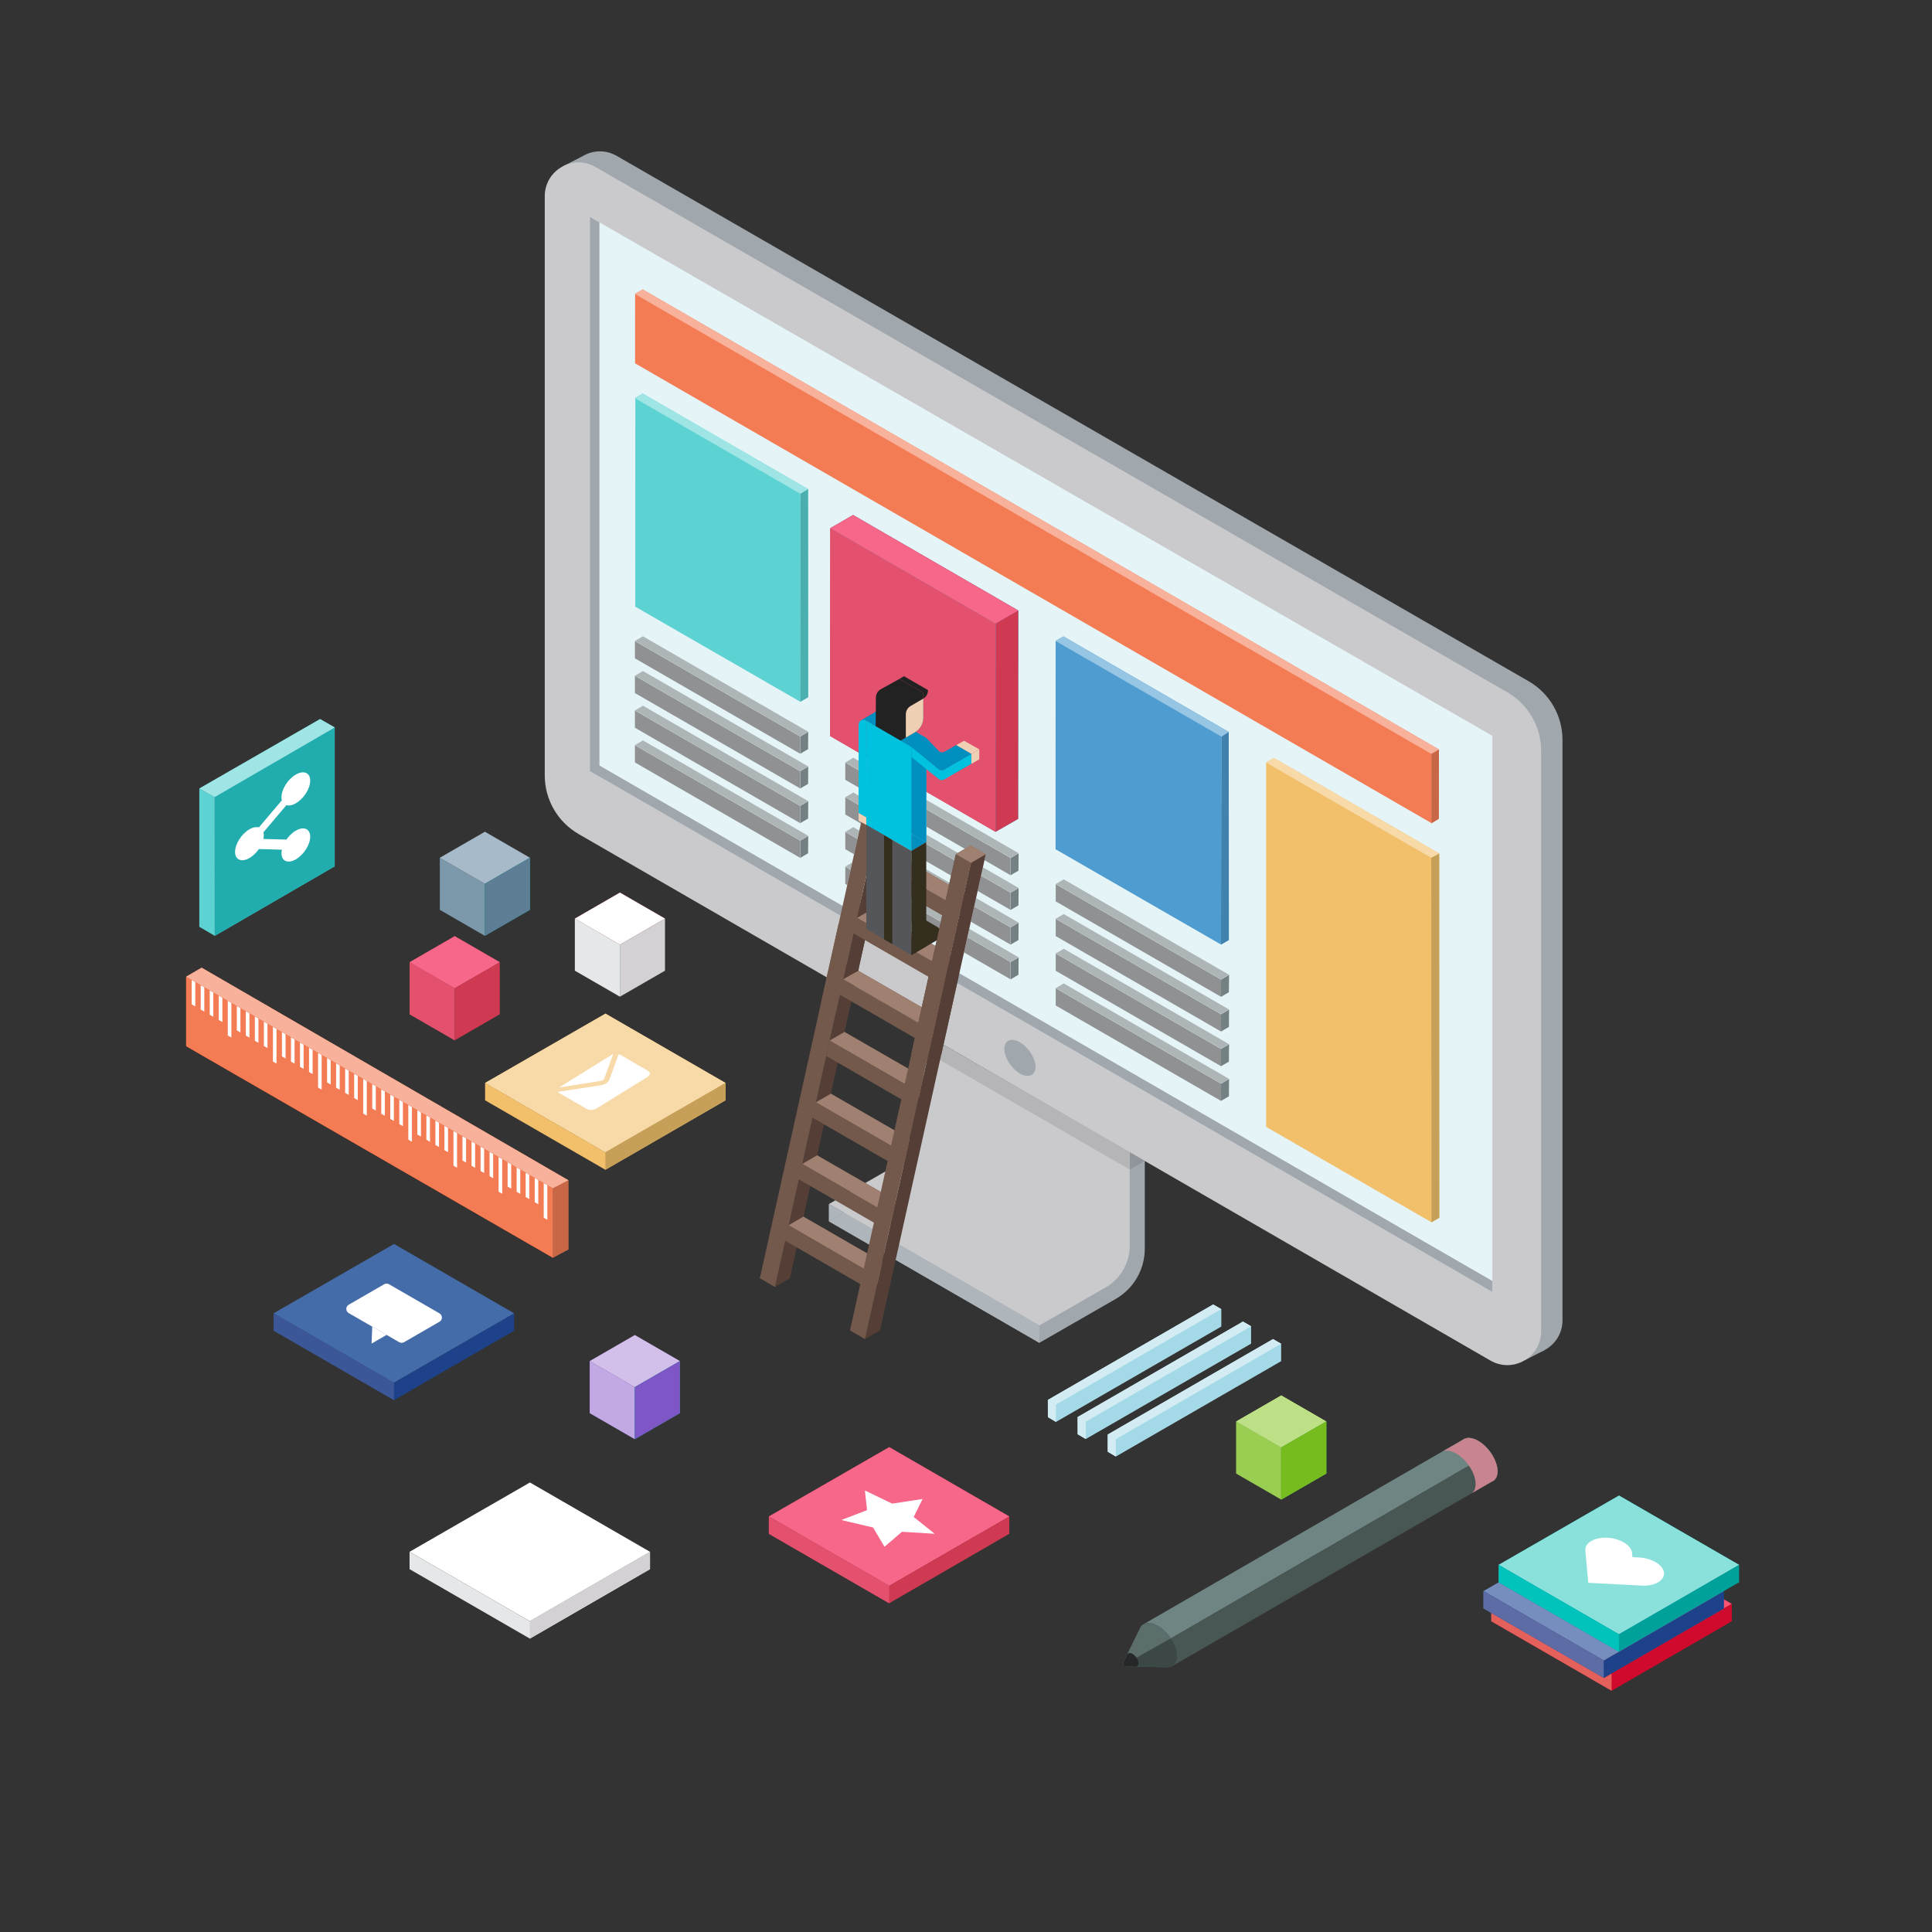<?xml version="1.0" encoding="utf-8"?>
<!-- Generator: Adobe Illustrator 16.0.0, SVG Export Plug-In . SVG Version: 6.00 Build 0)  -->
<!DOCTYPE svg PUBLIC "-//W3C//DTD SVG 1.1//EN" "http://www.w3.org/Graphics/SVG/1.1/DTD/svg11.dtd">
<svg version="1.1" xmlns="http://www.w3.org/2000/svg" xmlns:xlink="http://www.w3.org/1999/xlink" x="0px" y="0px" width="800px"
	 height="800px" viewBox="0 0 800 800" enable-background="new 0 0 800 800" xml:space="preserve">
<rect x="0" y="0" width="800" height="800" fill="#333333" stroke="none"/>
<g id="BACKGROUND">
</g>
<g id="OBJECTS">
	<g>
		<g>
			<g>
				<polyline fill="#747678" points="530.478,556.429 462.032,595.944 462.032,603.101 530.478,563.619 530.478,556.429 				"/>
				<polyline fill="#8B9092" points="458.686,594.022 458.699,601.132 462.032,603.101 462.032,595.944 458.686,594.022 				"/>
				<polyline fill="#ADAFB0" points="527.129,554.498 527.129,554.498 458.686,594.022 462.032,595.944 530.478,556.429 
					527.129,554.498 				"/>
			</g>
			<g>
				<polyline fill="#747678" points="518.028,549.177 449.583,588.692 449.583,595.849 518.028,556.367 518.028,549.177 				"/>
				<polyline fill="#8B9092" points="446.236,586.771 446.25,593.88 449.583,595.849 449.583,588.692 446.236,586.771 				"/>
				<polyline fill="#ADAFB0" points="514.68,547.246 514.68,547.246 446.236,586.771 446.236,586.771 449.583,588.692 
					518.028,549.177 514.68,547.246 				"/>
			</g>
			<g>
				<polyline fill="#747678" points="505.694,542.094 437.25,581.609 437.25,588.766 505.694,549.284 505.694,542.094 				"/>
				<polyline fill="#8B9092" points="433.902,579.688 433.917,586.797 437.25,588.766 437.25,581.609 433.902,579.688 				"/>
				<polyline fill="#ADAFB0" points="502.347,540.163 433.902,579.688 437.25,581.609 505.694,542.094 502.347,540.163 				"/>
			</g>
			<path fill="#A0A7AD" d="M625.995,558.81L248.409,340.778c-8.663-5.002-13.999-14.245-13.999-24.248V76.693
				c0-10.771,11.655-17.508,20.988-12.131l377.574,217.523c8.676,4.998,14.023,14.25,14.023,24.262v240.338
				C646.996,557.463,635.329,564.198,625.995,558.81"/>
			<path fill="#A0A7AD" d="M386.658,430.441l0.117,36.244c0.028,8.603-4.551,16.563-12.001,20.863l-31.519,18.192l87.122,50.297
				l31.609-18.171c7.452-4.28,12.047-12.219,12.047-20.813V480.66L386.658,430.441"/>
			<polygon fill="#A0A7AD" points="631.316,563.284 639.541,559.061 632.456,549.174 			"/>
			<polygon fill="#A0A7AD" points="241.227,64.677 232.842,68.987 237.027,68.95 			"/>
			<path fill="#CACACC" d="M617.156,563.379L239.57,345.348c-8.663-5.001-13.999-14.245-13.999-24.248V81.263
				c0-10.771,11.655-17.508,20.988-12.131l377.574,217.523c8.676,4.998,14.023,14.249,14.023,24.262v240.337
				C638.157,562.033,626.489,568.769,617.156,563.379"/>
			<polyline fill="#E5F4F7" points="244.24,89.779 244.24,319.231 617.949,535.002 617.949,304.684 244.24,89.779 			"/>
			<polyline fill="#F37C54" points="262.988,121.719 262.974,150.455 592.699,340.809 592.722,312.126 262.988,121.719 			"/>
			<polyline fill="#5CD2D2" points="263.083,164.925 263.057,251.218 331.392,290.58 331.468,204.438 263.083,164.925 			"/>
			<polyline fill="#CF3A52" points="343.798,218.721 343.689,304.754 412.241,344.455 412.265,258.229 343.798,218.721 			"/>
			<path fill="#E3516E" d="M358.773,298.493l-0.002,0.001l6.15,3.551v-0.005L358.773,298.493 M343.798,218.721l-0.109,86.033
				l15.061,8.722l0.021-14.981l-0.289-0.166l-1.634,0.758l-0.348-0.725l0.997-0.6l6.198-3.608l1.24,0.716l4.406,2.546l0,0
				l0.831,0.48l1.031,0.596l8.213,4.747l4.126,2.382v0.002l0.003,0.002l5.11,5.353c0.388,0.406,0.915,0.619,1.447,0.619
				c0.341,0,0.685-0.087,0.997-0.267l4.813-2.77l6.292,3.552l-11.236,6.513c-0.312,0.181-0.658,0.27-1.003,0.27
				c-0.45,0-0.897-0.152-1.262-0.449l-5.158-4.194l0,0l5.158,4.194c0.365,0.296,0.812,0.448,1.262,0.448
				c0.345,0,0.691-0.089,1.002-0.27l11.236-6.514v4.154l-11.243,6.507c-0.311,0.18-0.657,0.269-1.001,0.269
				c-0.447,0-0.891-0.149-1.255-0.442l-5.16-4.153v9.39l28.695,16.618l0.023-86.226L343.798,218.721"/>
			<polyline fill="#4F9CD0" points="437.112,265.364 437.087,351.657 505.592,391.116 505.837,305 437.112,265.364 			"/>
			<polyline fill="#F2C06B" points="524.279,315.697 524.271,466.6 592.727,506.124 593.004,355.333 524.279,315.697 			"/>
			<polyline fill="#8F959B" points="467.808,477.14 467.808,484.295 473.968,480.697 467.808,477.14 			"/>
			<polyline fill="#B5B5B7" points="467.808,477.07 467.808,477.14 473.968,480.697 474.032,480.66 467.808,477.07 			"/>
			<path fill="#A0A7AD" d="M428.782,441.765c0,3.566-2.892,4.792-6.458,2.737s-6.458-6.612-6.458-10.18
				c0-3.566,2.892-4.792,6.458-2.737C425.891,433.641,428.782,438.197,428.782,441.765z"/>
			<polyline fill="#F37C54" points="262.923,121.705 266.129,119.849 595.846,310.33 595.782,339.101 592.731,340.875 
				592.717,312.118 262.923,121.705 			"/>
			<polyline fill="#C76746" points="595.846,310.33 592.717,312.118 592.731,340.875 595.782,339.017 595.846,310.33 			"/>
			<polygon fill="#A0A7AD" points="248.212,92.063 248.212,321.525 244.24,319.231 244.24,89.779 			"/>
			<polyline fill="#A0A7AD" points="248.215,316.988 617.949,530.424 617.949,534.996 244.24,319.268 248.215,316.988 			"/>
			<polyline fill="#5CD2D2" points="262.912,164.811 266.158,162.976 334.595,202.517 334.637,288.684 331.392,290.58 
				331.468,204.438 262.912,164.811 			"/>
			<polyline fill="#4BAEAF" points="334.595,202.517 331.468,204.438 331.392,290.564 334.637,288.684 334.595,202.517 			"/>
			<polyline fill="#9FE5E5" points="266.158,162.976 262.912,164.811 331.468,204.438 334.595,202.517 266.158,162.976 			"/>
			<polyline fill="#20AAE0" points="343.798,218.721 353.243,213.268 421.651,252.811 421.591,339.084 412.241,344.455 
				412.265,258.229 343.798,218.721 			"/>
			<polyline fill="#CF3A52" points="343.798,218.721 353.243,213.268 421.651,252.811 412.265,258.229 343.798,218.721 			"/>
			<polyline fill="#F6678A" points="353.243,213.268 343.798,218.721 412.265,258.229 421.651,252.811 353.243,213.268 			"/>
			<polygon fill="#CF3A52" points="421.651,252.811 421.591,339.084 412.241,344.455 412.265,258.229 			"/>
			<polyline fill="#4F9CD0" points="437.112,265.363 440.357,263.527 508.795,303.069 508.837,389.235 505.592,391.116 
				505.836,304.999 437.112,265.363 			"/>
			<polyline fill="#4181AD" points="508.795,303.069 505.836,304.999 505.592,391.116 508.837,389.235 508.795,303.069 			"/>
			<polyline fill="#97C5E4" points="440.357,263.527 437.112,265.363 505.836,304.999 508.795,303.069 440.357,263.527 			"/>
			<polyline fill="#F2C06B" points="524.271,315.693 527.517,313.858 595.954,353.399 595.979,504.25 592.734,506.13 
				592.665,355.139 524.271,315.693 			"/>
			<polyline fill="#E5F4F7" points="595.954,353.399 595.954,353.399 595.979,504.25 595.979,504.246 595.954,353.399 			"/>
			<polyline fill="#D1D3D4" points="595.954,353.399 595.954,353.399 595.979,504.25 595.979,504.246 595.954,353.399 			"/>
			<polyline fill="#C69F59" points="595.954,353.399 592.665,355.139 592.734,506.127 595.979,504.246 595.954,353.399 			"/>
			<polyline fill="#F8B29B" points="266.128,119.85 262.923,121.705 592.717,312.118 595.846,310.33 266.128,119.85 			"/>
			<polyline fill="#F8DAA9" points="527.517,313.858 524.271,315.693 592.665,355.139 595.954,353.399 527.517,313.858 			"/>
			<polyline fill="#E5F4F7" points="262.908,265.415 262.905,272.602 331.358,312.118 331.358,304.934 262.908,265.415 			"/>
			<polyline fill="#909193" points="262.908,265.415 262.905,272.602 331.358,312.118 331.358,304.934 262.908,265.415 			"/>
			<polyline fill="#E5F4F7" points="334.681,303 331.358,304.934 331.358,312.118 334.614,310.214 334.681,303 			"/>
			<polyline fill="#758082" points="334.681,303 331.358,304.934 331.358,312.118 334.614,310.214 334.681,303 			"/>
			<polyline fill="#E5F4F7" points="266.231,263.48 262.908,265.415 331.358,304.934 334.681,303 266.231,263.48 			"/>
			<polyline fill="#ADB5B6" points="266.231,263.48 262.908,265.415 331.358,304.934 334.681,303 266.231,263.48 			"/>
			<polyline fill="#E5F4F7" points="262.908,279.79 262.905,286.977 331.358,326.493 331.358,319.309 262.908,279.79 			"/>
			<polyline fill="#909193" points="262.908,279.79 262.905,286.977 331.358,326.493 331.358,319.309 262.908,279.79 			"/>
			<polyline fill="#E5F4F7" points="334.681,317.375 331.358,319.309 331.358,326.493 334.614,324.589 334.681,317.375 			"/>
			<polyline fill="#758082" points="334.681,317.375 331.358,319.309 331.358,326.493 334.614,324.589 334.681,317.375 			"/>
			<polyline fill="#E5F4F7" points="266.231,277.856 262.908,279.79 331.358,319.309 334.681,317.375 266.231,277.856 			"/>
			<polyline fill="#ADB5B6" points="266.231,277.856 262.908,279.79 331.358,319.309 334.681,317.375 266.231,277.856 			"/>
			<polyline fill="#E5F4F7" points="262.908,294.152 262.905,301.339 331.358,340.855 331.358,333.671 262.908,294.152 			"/>
			<polyline fill="#909193" points="262.908,294.152 262.905,301.339 331.358,340.855 331.358,333.671 262.908,294.152 			"/>
			<polyline fill="#E5F4F7" points="334.681,331.737 331.358,333.671 331.358,340.855 334.614,338.951 334.681,331.737 			"/>
			<polyline fill="#758082" points="334.681,331.737 331.358,333.671 331.358,340.855 334.614,338.951 334.681,331.737 			"/>
			<polyline fill="#E5F4F7" points="266.231,292.218 262.908,294.152 331.358,333.671 334.681,331.737 266.231,292.218 			"/>
			<polyline fill="#ADB5B6" points="266.231,292.218 262.908,294.152 331.358,333.671 334.681,331.737 266.231,292.218 			"/>
			<polyline fill="#E5F4F7" points="262.908,308.523 262.905,315.71 331.358,355.227 331.358,348.042 262.908,308.523 			"/>
			<polyline fill="#909193" points="262.908,308.523 262.905,315.71 331.358,355.227 331.358,348.042 262.908,308.523 			"/>
			<polyline fill="#E5F4F7" points="334.681,346.108 331.358,348.042 331.358,355.227 334.614,353.322 334.681,346.108 			"/>
			<polyline fill="#758082" points="334.681,346.108 331.358,348.042 331.358,355.227 334.614,353.322 334.681,346.108 			"/>
			<polyline fill="#E5F4F7" points="266.231,306.589 262.908,308.523 331.358,348.042 334.681,346.108 266.231,306.589 			"/>
			<polyline fill="#ADB5B6" points="266.231,306.589 262.908,308.523 331.358,348.042 334.681,346.108 266.231,306.589 			"/>
			<path fill="#E5F4F7" d="M383.546,335.071v7.187l15.992,9.232l2.417-1.423l6.25,3.633l-0.55,2.475l10.812,6.241v-7.184
				L383.546,335.071 M350.018,315.713l-0.003,7.187l8.715,5.031l0.01-7.182L350.018,315.713"/>
			<path fill="#909193" d="M383.546,335.071v7.187l15.992,9.232l2.417-1.423l6.25,3.633l-0.55,2.475l10.812,6.241v-7.184
				L383.546,335.071 M350.018,315.713l-0.003,7.187l8.715,5.031l0.01-7.182L350.018,315.713"/>
			<polyline fill="#E5F4F7" points="421.789,353.298 418.467,355.232 418.467,362.416 421.723,360.512 421.789,353.298 			"/>
			<polyline fill="#758082" points="421.789,353.298 418.467,355.232 418.467,362.416 421.723,360.512 421.789,353.298 			"/>
			<path fill="#E5F4F7" d="M383.546,331.218v3.853l34.92,20.161l3.322-1.934L383.546,331.218 M353.34,313.779l-3.322,1.934
				l8.722,5.036l0.005-3.849L353.34,313.779"/>
			<path fill="#ADB5B6" d="M383.546,331.218v3.853l34.92,20.161l3.322-1.934L383.546,331.218 M353.34,313.779l-3.322,1.934
				l8.722,5.036l0.005-3.849L353.34,313.779"/>
			<path fill="#E5F4F7" d="M406.239,362.547l-1.414,6.369l13.642,7.875v-7.184L406.239,362.547 M377.382,345.887v6.467l-9.752-5.621
				l-0.14,0.63l32.578,18.807l1.417-6.368L377.382,345.887 M350.018,330.088l-0.003,7.187l6.465,3.732l1.416-6.371L350.018,330.088"
				/>
			<path fill="#909193" d="M406.239,362.547l-1.414,6.369l13.642,7.875v-7.184L406.239,362.547 M377.382,345.887v6.467l-9.752-5.621
				l-0.14,0.63l32.578,18.807l1.417-6.368L377.382,345.887 M350.018,330.088l-0.003,7.187l6.465,3.732l1.416-6.371L350.018,330.088"
				/>
			<polyline fill="#E5F4F7" points="421.789,367.672 418.467,369.607 418.467,376.791 421.723,374.887 421.789,367.672 			"/>
			<polyline fill="#758082" points="421.789,367.672 418.467,369.607 418.467,376.791 421.723,374.887 421.789,367.672 			"/>
			<path fill="#E5F4F7" d="M406.998,359.133l-0.759,3.415l12.228,7.06l3.322-1.935L406.998,359.133 M377.382,345.183v0.704
				l24.102,13.915l0.55-2.47l-6.25-3.633l0.892-0.525l-13.13-7.581v3.142l-0.003-0.002v0L377.382,345.183 M353.34,328.154
				l-3.322,1.934l7.878,4.548l0.562-2.528l0.266-0.157l0.001-0.689L353.34,328.154"/>
			<path fill="#ADB5B6" d="M406.998,359.133l-0.759,3.415l12.228,7.06l3.322-1.935L406.998,359.133 M377.382,345.183v0.704
				l24.102,13.915l0.55-2.47l-6.25-3.633l0.892-0.525l-13.13-7.581v3.142l-0.003-0.002v0L377.382,345.183 M353.34,328.154
				l-3.322,1.934l7.878,4.548l0.562-2.528l0.266-0.157l0.001-0.689L353.34,328.154"/>
			<path fill="#E5F4F7" d="M397.362,378.325l-0.559,0.323l0.431,0.249L397.362,378.325 M403.412,375.277l-1.415,6.369l16.47,9.508
				v-7.184L403.412,375.277 M350.018,344.45l-0.003,7.187l3.635,2.099l1.416-6.371L350.018,344.45"/>
			<path fill="#909193" d="M397.362,378.325l-0.559,0.323l0.431,0.249L397.362,378.325 M403.412,375.277l-1.415,6.369l16.47,9.508
				v-7.184L403.412,375.277 M350.018,344.45l-0.003,7.187l3.635,2.099l1.416-6.371L350.018,344.45"/>
			<polyline fill="#E5F4F7" points="421.789,382.035 418.467,383.969 418.467,391.153 421.723,389.249 421.789,382.035 			"/>
			<polyline fill="#758082" points="421.789,382.035 418.467,383.969 418.467,391.153 421.723,389.249 421.789,382.035 			"/>
			<path fill="#E5F4F7" d="M404.17,371.863l-0.758,3.414l15.055,8.692l3.322-1.934L404.17,371.863 M366.835,350.308l-0.198,0.891
				l0.015,0.009l0.005-0.003l32.569,18.741l0.185-0.831L366.835,350.308 M353.34,342.516l-3.322,1.934l5.048,2.915l0.759-3.415
				L353.34,342.516"/>
			<path fill="#ADB5B6" d="M404.17,371.863l-0.758,3.414l15.055,8.692l3.322-1.934L404.17,371.863 M366.835,350.308l-0.198,0.891
				l0.015,0.009l0.005-0.003l32.569,18.741l0.185-0.831L366.835,350.308 M353.34,342.516l-3.322,1.934l5.048,2.915l0.759-3.415
				L353.34,342.516"/>
			<path fill="#E5F4F7" d="M400.582,388.015l-1.415,6.369l19.299,11.141v-7.185L400.582,388.015 M363.248,366.459l-1.415,6.371
				l32.567,18.801l1.417-6.367L363.248,366.459 M350.018,358.821l-0.003,7.187l0.804,0.464l1.417-6.371L350.018,358.821"/>
			<path fill="#909193" d="M400.582,388.015l-1.415,6.369l19.299,11.141v-7.185L400.582,388.015 M363.248,366.459l-1.415,6.371
				l32.567,18.801l1.417-6.367L363.248,366.459 M350.018,358.821l-0.003,7.187l0.804,0.464l1.417-6.371L350.018,358.821"/>
			<polyline fill="#E5F4F7" points="421.789,396.406 418.467,398.34 418.467,405.524 421.723,403.62 421.789,396.406 			"/>
			<polyline fill="#758082" points="421.789,396.406 418.467,398.34 418.467,405.524 421.723,403.62 421.789,396.406 			"/>
			<path fill="#E5F4F7" d="M401.341,384.6l-0.759,3.415l17.885,10.325l3.322-1.934L401.341,384.6 M363.821,363.877l-0.574,2.582
				l32.57,18.804l0.76-3.414l-2.659-1.535l-0.811,0.469l-0.004-0.939l0.004,0.939L363.821,363.877 M352.891,357.148l-2.874,1.673
				l2.217,1.28L352.891,357.148"/>
			<path fill="#ADB5B6" d="M401.341,384.6l-0.759,3.415l17.885,10.325l3.322-1.934L401.341,384.6 M363.821,363.877l-0.574,2.582
				l32.57,18.804l0.76-3.414l-2.659-1.535l-0.811,0.469l-0.004-0.939l0.004,0.939L363.821,363.877 M352.891,357.148l-2.874,1.673
				l2.217,1.28L352.891,357.148"/>
			<polyline fill="#E5F4F7" points="437.156,366.055 437.153,373.242 505.606,412.759 505.606,405.574 437.156,366.055 			"/>
			<polyline fill="#909193" points="437.156,366.055 437.153,373.242 505.606,412.759 505.606,405.574 437.156,366.055 			"/>
			<polyline fill="#E5F4F7" points="508.929,403.64 505.606,405.574 505.606,412.759 508.862,410.854 508.929,403.64 			"/>
			<polyline fill="#758082" points="508.929,403.64 505.606,405.574 505.606,412.759 508.862,410.854 508.929,403.64 			"/>
			<polyline fill="#E5F4F7" points="440.479,364.121 437.156,366.055 505.606,405.574 508.929,403.64 440.479,364.121 			"/>
			<polyline fill="#ADB5B6" points="440.479,364.121 437.156,366.055 505.606,405.574 508.929,403.64 440.479,364.121 			"/>
			<polyline fill="#E5F4F7" points="437.156,380.43 437.153,387.617 505.606,427.134 505.606,419.949 437.156,380.43 			"/>
			<polyline fill="#909193" points="437.156,380.43 437.153,387.617 505.606,427.134 505.606,419.949 437.156,380.43 			"/>
			<polyline fill="#E5F4F7" points="508.929,418.015 505.606,419.949 505.606,427.134 508.862,425.229 508.929,418.015 			"/>
			<polyline fill="#758082" points="508.929,418.015 505.606,419.949 505.606,427.134 508.862,425.229 508.929,418.015 			"/>
			<polyline fill="#E5F4F7" points="440.479,378.496 437.156,380.43 505.606,419.949 508.929,418.015 440.479,378.496 			"/>
			<polyline fill="#ADB5B6" points="440.479,378.496 437.156,380.43 505.606,419.949 508.929,418.015 440.479,378.496 			"/>
			<polyline fill="#E5F4F7" points="437.156,394.792 437.153,401.979 505.606,441.496 505.606,434.312 437.156,394.792 			"/>
			<polyline fill="#909193" points="437.156,394.792 437.153,401.979 505.606,441.496 505.606,434.312 437.156,394.792 			"/>
			<polyline fill="#E5F4F7" points="508.929,432.377 505.606,434.312 505.606,441.496 508.862,439.592 508.929,432.377 			"/>
			<polyline fill="#758082" points="508.929,432.377 505.606,434.312 505.606,441.496 508.862,439.592 508.929,432.377 			"/>
			<polyline fill="#E5F4F7" points="440.479,392.858 437.156,394.792 505.606,434.312 508.929,432.377 440.479,392.858 			"/>
			<polyline fill="#ADB5B6" points="440.479,392.858 437.156,394.792 505.606,434.312 508.929,432.377 440.479,392.858 			"/>
			<polyline fill="#E5F4F7" points="437.156,409.163 437.153,416.351 505.606,455.867 505.606,448.683 437.156,409.163 			"/>
			<polyline fill="#909193" points="437.156,409.163 437.153,416.351 505.606,455.867 505.606,448.683 437.156,409.163 			"/>
			<polyline fill="#E5F4F7" points="508.929,446.748 505.606,448.683 505.606,455.867 508.862,453.963 508.929,446.748 			"/>
			<polyline fill="#758082" points="508.929,446.748 505.606,448.683 505.606,455.867 508.862,453.963 508.929,446.748 			"/>
			<polyline fill="#E5F4F7" points="440.479,407.229 437.156,409.163 505.606,448.683 508.929,446.748 440.479,407.229 			"/>
			<polyline fill="#ADB5B6" points="440.479,407.229 437.156,409.163 505.606,448.683 508.929,446.748 440.479,407.229 			"/>
			<path fill="#CACACC" d="M380.433,426.845l0.124,38.563c0.023,7.169-3.792,13.802-10.001,17.386l-27.301,15.76l87.119,50.298
				l27.396-15.734c6.21-3.566,10.039-10.182,10.039-17.343v-38.711L380.433,426.845"/>
			<polyline fill="#A0A7AD" points="343.251,498.553 343.251,505.741 349.479,502.146 343.251,498.553 			"/>
			<polyline fill="#E4E4E5" points="380.444,430.747 380.453,433.857 380.455,433.859 380.445,430.748 380.444,430.747 			"/>
			<path fill="#B5B5B7" d="M390.651,432.721l-0.846,3.81l-2.351,1.37l80.349,46.396v-7.229L390.651,432.721 M381.795,427.63
				l0.018,3.907l-1.368-0.789l0.01,3.111l4.028,2.326l1.383-6.215l-0.673-0.387l-3.38,1.953L381.795,427.63"/>
			<polyline fill="#EB4517" points="228.887,520.784 77.075,433.201 77.075,404.433 228.887,492.016 228.887,520.784 			"/>
			<polyline fill="#F37C54" points="228.887,520.784 77.075,433.201 77.075,404.433 228.887,492.016 228.887,520.784 			"/>
			<polyline fill="#FFFFFF" points="80.86,416.728 79.372,415.868 79.372,405.758 80.86,406.616 80.86,416.728 			"/>
			<polyline fill="#FFFFFF" points="84.598,418.884 83.109,418.024 83.109,407.914 84.598,408.773 84.598,418.884 			"/>
			<polyline fill="#FFFFFF" points="88.336,421.04 86.847,420.181 86.847,410.07 88.336,410.93 88.336,421.04 			"/>
			<polyline fill="#FFFFFF" points="92.074,423.196 90.585,422.338 90.585,412.228 92.074,413.086 92.074,423.196 			"/>
			<polyline fill="#FFFFFF" points="99.55,427.51 98.061,426.65 98.061,416.54 99.55,417.398 99.55,427.51 			"/>
			<polyline fill="#FFFFFF" points="103.288,429.666 101.799,428.807 101.799,418.696 103.288,419.556 103.288,429.666 			"/>
			<polyline fill="#FFFFFF" points="107.025,431.822 105.537,430.963 105.537,420.854 107.025,421.712 107.025,431.822 			"/>
			<polyline fill="#FFFFFF" points="110.763,433.979 109.274,433.12 109.274,423.01 110.763,423.868 110.763,433.979 			"/>
			<polyline fill="#FFFFFF" points="118.239,438.292 116.75,437.433 116.75,427.322 118.239,428.182 118.239,438.292 			"/>
			<polyline fill="#FFFFFF" points="121.977,440.448 120.488,439.589 120.488,429.479 121.977,430.338 121.977,440.448 			"/>
			<polyline fill="#FFFFFF" points="125.715,442.604 124.226,441.746 124.226,431.635 125.715,432.494 125.715,442.604 			"/>
			<polyline fill="#FFFFFF" points="129.453,444.761 127.964,443.902 127.964,433.791 129.453,434.65 129.453,444.761 			"/>
			<polyline fill="#FFFFFF" points="136.929,449.074 135.44,448.215 135.44,438.104 136.929,438.963 136.929,449.074 			"/>
			<polyline fill="#FFFFFF" points="140.667,451.23 139.178,450.371 139.178,440.261 140.667,441.12 140.667,451.23 			"/>
			<polyline fill="#FFFFFF" points="144.404,453.387 142.916,452.528 142.916,442.417 144.404,443.276 144.404,453.387 			"/>
			<polyline fill="#FFFFFF" points="148.143,455.543 146.653,454.685 146.653,444.574 148.143,445.433 148.143,455.543 			"/>
			<polyline fill="#FFFFFF" points="155.618,459.856 154.129,458.997 154.129,448.887 155.618,449.746 155.618,459.856 			"/>
			<polyline fill="#FFFFFF" points="159.356,462.013 157.867,461.153 157.867,451.043 159.356,451.902 159.356,462.013 			"/>
			<polyline fill="#FFFFFF" points="163.094,464.169 161.605,463.311 161.605,453.199 163.094,454.059 163.094,464.169 			"/>
			<polyline fill="#FFFFFF" points="166.832,466.325 165.343,465.467 165.343,455.356 166.832,456.215 166.832,466.325 			"/>
			<polyline fill="#FFFFFF" points="174.308,470.639 172.819,469.779 172.819,459.669 174.308,460.528 174.308,470.639 			"/>
			<polyline fill="#FFFFFF" points="178.045,472.795 176.557,471.936 176.557,461.825 178.045,462.685 178.045,472.795 			"/>
			<polyline fill="#FFFFFF" points="181.783,474.951 180.294,474.093 180.294,463.982 181.783,464.841 181.783,474.951 			"/>
			<polyline fill="#FFFFFF" points="185.521,477.107 184.032,476.249 184.032,466.139 185.521,466.997 185.521,477.107 			"/>
			<polyline fill="#FFFFFF" points="192.997,481.421 191.508,480.562 191.508,470.451 192.997,471.311 192.997,481.421 			"/>
			<polyline fill="#FFFFFF" points="196.735,483.577 195.246,482.719 195.246,472.607 196.735,473.467 196.735,483.577 			"/>
			<polyline fill="#FFFFFF" points="200.473,485.733 198.984,484.875 198.984,474.764 200.473,475.623 200.473,485.733 			"/>
			<polyline fill="#FFFFFF" points="204.211,487.891 202.722,487.031 202.722,476.921 204.211,477.779 204.211,487.891 			"/>
			<polyline fill="#FFFFFF" points="211.687,492.203 210.198,491.344 210.198,481.233 211.687,482.093 211.687,492.203 			"/>
			<polyline fill="#FFFFFF" points="215.424,494.359 213.936,493.5 213.936,483.39 215.424,484.249 215.424,494.359 			"/>
			<polyline fill="#FFFFFF" points="219.162,496.516 217.673,495.657 217.673,485.547 219.162,486.405 219.162,496.516 			"/>
			<polyline fill="#FFFFFF" points="222.9,498.672 221.412,497.813 221.412,487.703 222.9,488.562 222.9,498.672 			"/>
			<polyline fill="#FFFFFF" points="95.812,429.627 94.323,428.768 94.323,414.384 95.812,415.242 95.812,429.627 			"/>
			<polyline fill="#FFFFFF" points="114.501,440.409 113.012,439.55 113.012,425.166 114.501,426.024 114.501,440.409 			"/>
			<polyline fill="#FFFFFF" points="133.191,451.191 131.702,450.332 131.702,435.948 133.191,436.807 133.191,451.191 			"/>
			<polyline fill="#FFFFFF" points="151.88,461.974 150.392,461.114 150.392,446.73 151.88,447.589 151.88,461.974 			"/>
			<polyline fill="#FFFFFF" points="170.57,472.756 169.081,471.896 169.081,457.513 170.57,458.371 170.57,472.756 			"/>
			<polyline fill="#FFFFFF" points="189.259,483.538 187.771,482.679 187.771,468.295 189.259,469.153 189.259,483.538 			"/>
			<polyline fill="#FFFFFF" points="207.949,494.32 206.46,493.461 206.46,479.077 207.949,479.936 207.949,494.32 			"/>
			<polyline fill="#FFFFFF" points="226.638,505.103 225.149,504.243 225.149,489.859 226.638,490.719 226.638,505.103 			"/>
			<polyline fill="#F37C54" points="235.325,488.701 235.325,517.367 228.887,520.784 228.887,492.016 235.325,488.701 			"/>
			<polyline fill="#C76746" points="235.325,488.701 228.887,492.016 228.887,520.784 235.325,517.367 235.325,488.701 			"/>
			<polyline fill="#F37C54" points="77.075,404.433 83.491,400.701 235.325,488.701 228.887,492.016 77.075,404.433 			"/>
			<polyline fill="#F8B29B" points="83.491,400.701 77.075,404.433 228.887,492.016 235.325,488.701 83.491,400.701 			"/>
			<path fill="#C59E78" d="M620.086,609.229c0,1.793-0.588,3.097-1.587,3.845l-0.725,0.404l-0.03,0.022
				c-1.435,0.595-3.417,0.328-5.614-0.946c-1.96-1.151-3.768-2.913-5.156-4.904l-0.008-0.008c-1.701-2.448-2.776-5.239-2.776-7.65
				c0-1.838,0.618-3.165,1.663-3.905l0.061-0.038l0.336-0.19l0.022-0.016c1.449-0.747,3.54-0.526,5.858,0.824
				c1.991,1.159,3.829,2.952,5.218,4.98l0.045,0.069C619.048,604.127,620.086,606.865,620.086,609.229"/>
			<path fill="#485654" d="M617.393,601.717l-0.511,0.198l-0.054,0.022l-4.317,2.502l-5.537,3.211l-68.122,39.455l-54.057,31.342
				l-0.008,0.008l-0.785,0.45l-10.504-6.308l0.268-0.153l132.087-76.357l0.061-0.038l0.336-0.19l0.022-0.016
				c1.449-0.747,3.54-0.526,5.858,0.824c1.991,1.159,3.829,2.952,5.218,4.98L617.393,601.717"/>
			<path fill="#6E8583" d="M608.146,595.419c-0.7,0-1.332,0.145-1.875,0.424l-0.022,0.016l-0.336,0.19l-0.061,0.038l-132.02,76.318
				c0.5-0.222,1.069-0.337,1.693-0.337c1.166,0,2.521,0.4,3.967,1.241c2.043,1.188,3.899,3.049,5.303,5.138l54.056-31.342
				l68.114-39.463l5.545-3.203l4.317-2.502l0.054-0.022l0.466-0.268c-1.389-2.028-3.227-3.821-5.218-4.98
				C610.679,595.822,609.317,595.419,608.146,595.419"/>
			<path fill="#485654" d="M620.086,609.229c0,1.793-0.588,3.097-1.587,3.845l-0.725,0.404l-0.03,0.022L485.42,689.889l-0.122,0.077
				v-0.023l-0.495-11.479v-0.008l54.049-31.35l68.114-39.463l5.545-3.203l4.371-2.524l0.466-0.268l0.045,0.069
				C619.048,604.127,620.086,606.865,620.086,609.229"/>
			<path fill="#485654" d="M465.162,688.313l1.532-3.144l0.067-0.136l5.263-10.761l0.191-0.395h0.008
				c1.208-2.118,4.007-2.467,7.27-0.569c2.045,1.189,3.903,3.053,5.307,5.144h0.002v0.004c1.592,2.371,2.597,5.036,2.597,7.355
				c0,2.938-1.605,4.561-3.982,4.541v0.011l-13.049-0.271h-0.124l-0.314-0.012l-3.73-0.079c-0.338-0.011-0.631-0.146-0.834-0.36
				l-0.135-0.181l-0.102-0.18C465.004,688.979,465.004,688.64,465.162,688.313"/>
			<path fill="#5B6E6C" d="M483.629,690.352c-0.045,0.001-0.092,0.002-0.138,0.002c-0.025,0-0.05,0-0.075-0.001v0.001
				c0.014,0,0.028,0,0.042,0C483.516,690.354,483.573,690.354,483.629,690.352 M485.356,689.92l-0.059,0.027
				c-0.326,0.162-0.688,0.28-1.078,0.346C484.631,690.226,485.012,690.101,485.356,689.92 M486.466,681.553
				c0.055,0.136,0.105,0.272,0.15,0.405l0.078,0.191c0.248,0.698,0.439,1.386,0.553,2.051c0.045,0.248,0.079,0.496,0.102,0.732
				v0.045c0.033,0.282,0.045,0.563,0.045,0.834l0,0l0,0c0,1.211-0.271,2.2-0.757,2.942c0.488-0.741,0.762-1.729,0.762-2.941
				C487.398,684.467,487.061,683.006,486.466,681.553 M484.802,678.457v0.008l0.09,0.136c0.158,0.236,0.305,0.473,0.439,0.71
				l0.057,0.078c0.169,0.293,0.338,0.598,0.484,0.891c0.158,0.304,0.305,0.608,0.439,0.912l0.008,0.016
				C485.91,680.271,485.397,679.345,484.802,678.457L484.802,678.457 M475.526,672.068c-1.464,0-2.631,0.631-3.303,1.811h-0.008
				l-0.191,0.395l-5.263,10.761l-0.067,0.136l-1.532,3.144c-0.084,0.173-0.123,0.35-0.123,0.523c0,0.152,0.031,0.303,0.089,0.445
				l0.102,0.18v0.001l2.186-1.24l2.84-1.589l0.35-0.202l3.797-2.13l9.601-5.397l0.789-0.45h0.011v-0.001H484.8
				c-1.403-2.091-3.262-3.954-5.307-5.144C478.047,672.469,476.692,672.068,475.526,672.068"/>
			<path fill="#485654" d="M465.229,689.463l0.135,0.18c0.192,0.226,0.496,0.36,0.834,0.372l0.958,0.022l3.042,0.067h0.045v-0.011
				h0.124l13.049,0.271v-0.012c0.698,0.012,1.341-0.136,1.882-0.405l0.124-0.057c1.228-0.676,1.972-2.073,1.972-4.079
				c0-0.271-0.012-0.552-0.045-0.834v-0.045c-0.022-0.236-0.057-0.484-0.102-0.732c-0.113-0.665-0.305-1.353-0.553-2.051
				l-0.078-0.191c-0.079-0.236-0.181-0.484-0.282-0.721l-0.022-0.046c-0.135-0.304-0.281-0.608-0.439-0.912
				c-0.146-0.293-0.315-0.598-0.484-0.891l-0.057-0.078c-0.135-0.237-0.281-0.474-0.439-0.71l-0.09-0.136v-0.011h-0.011l-0.789,0.45
				l-9.601,5.397l-3.797,2.13l-0.35,0.202l-2.84,1.589L465.229,689.463"/>
			<path fill="#3B4846" d="M484.802,678.454L484.802,678.454h-0.011l-0.789,0.45l-9.601,5.397l-3.797,2.13l-0.35,0.202l-2.84,1.589
				l-2.186,1.24l0,0l0.135,0.18c0.192,0.226,0.496,0.36,0.834,0.372l0.958,0.022l3.042,0.067h0.045v-0.011h0.124l13.049,0.271
				v-0.011v-0.001l0,0c0.025,0.001,0.05,0.001,0.075,0.001c0.669,0,1.285-0.146,1.807-0.406l0.124-0.057
				c1.228-0.676,1.972-2.073,1.972-4.079c0-0.271-0.012-0.552-0.045-0.834v-0.045c-0.022-0.236-0.057-0.484-0.102-0.732
				c-0.113-0.665-0.305-1.353-0.553-2.051l-0.078-0.191c-0.079-0.236-0.181-0.484-0.282-0.721l-0.022-0.046
				c-0.135-0.304-0.281-0.608-0.439-0.912c-0.146-0.293-0.315-0.598-0.484-0.891l-0.057-0.078c-0.135-0.237-0.281-0.474-0.439-0.71
				l-0.09-0.136V678.454"/>
			<path fill="#262729" d="M465.128,689.282l0.09,0.181h0.012l0.135,0.18c0.192,0.226,0.496,0.36,0.834,0.372l0.958,0.022
				l3.042,0.067h0.046v-0.011l0.011-3.46v-0.067l-3.561-1.397l-1.532,3.145C465.004,688.64,465.004,688.979,465.128,689.282z"/>
			<path fill="#262729" d="M466.563,685.878c0,1.341,1.087,3.061,2.429,3.841s2.429,0.325,2.429-1.016
				c0-1.342-1.087-3.062-2.429-3.842S466.563,684.536,466.563,685.878z"/>
			<polyline fill="#7F56C5" points="244.198,585.155 244.198,563.6 262.866,574.378 262.866,595.934 244.198,585.155 			"/>
			<polyline fill="#C2A9E3" points="244.198,563.6 244.198,585.155 262.866,595.934 262.866,574.378 244.198,563.6 			"/>
			<polyline fill="#7F56C5" points="244.198,563.6 262.866,552.821 281.534,563.6 262.866,574.378 244.198,563.6 			"/>
			<polyline opacity="0.8" fill="#E8DBF3" points="262.866,552.821 244.198,563.6 262.866,574.378 281.534,563.6 262.866,552.821 
							"/>
			<polygon fill="#00A19B" points="262.866,574.378 281.534,563.6 281.534,585.156 262.866,595.934 			"/>
			<polygon fill="#7F56C5" points="262.866,574.378 281.534,563.6 281.534,585.156 262.866,595.934 			"/>
			<polygon fill="#7C98AB" points="182.114,376.739 182.114,355.183 200.783,365.961 200.783,387.517 			"/>
			<polygon fill="#A7BAC9" points="182.114,355.183 200.783,344.404 219.451,355.183 200.783,365.961 			"/>
			<polygon fill="#00A19B" points="200.783,365.961 219.451,355.183 219.451,376.739 200.783,387.517 			"/>
			<polygon fill="#5D7E95" points="200.783,365.961 219.451,355.183 219.451,376.739 200.783,387.517 			"/>
			<polyline fill="#CF3A52" points="169.614,419.989 169.614,398.433 188.283,409.211 188.283,430.768 169.614,419.989 			"/>
			<polyline fill="#E3516E" points="169.614,398.433 169.614,419.989 188.283,430.768 188.283,409.211 169.614,398.433 			"/>
			<polyline fill="#CF3A52" points="169.614,398.433 188.283,387.654 206.951,398.433 188.283,409.211 169.614,398.433 			"/>
			<polyline fill="#F6678A" points="188.283,387.654 169.614,398.433 188.283,409.211 206.951,398.433 188.283,387.654 			"/>
			<polygon fill="#CF3A52" points="188.283,409.211 206.951,398.433 206.951,419.989 188.283,430.768 			"/>
			<polyline fill="#5CD2D2" points="138.587,301.219 88.908,330.017 88.931,387.515 138.587,358.729 138.587,301.219 			"/>
			<polyline fill="#21ADAD" points="138.587,301.219 88.908,330.017 88.931,387.515 138.587,358.729 138.587,301.219 			"/>
			<path fill="#FFFFFF" d="M128.451,346.465c0-3.285-2.663-4.415-5.948-2.524c-3.285,1.891-5.948,6.087-5.948,9.372
				c0,3.285,2.663,4.415,5.948,2.524S128.451,349.75,128.451,346.465z"/>
			<path fill="#FFFFFF" d="M128.451,323.247c0-3.285-2.663-4.415-5.948-2.524s-5.948,6.087-5.948,9.372
				c0,3.285,2.663,4.415,5.948,2.524C125.788,330.728,128.451,326.532,128.451,323.247z"/>
			<path fill="#FFFFFF" d="M109.233,345.919c0-3.285-2.663-4.415-5.948-2.524c-3.285,1.891-5.948,6.087-5.948,9.372
				c0,3.285,2.663,4.415,5.948,2.524C106.57,353.399,109.233,349.204,109.233,345.919z"/>
			<polygon fill="#FFFFFF" points="104.511,347.258 102.636,351.443 121.277,351.973 123.152,347.788 			"/>
			<polygon fill="#FFFFFF" points="121.277,325.998 102.636,347.989 104.511,350.016 123.152,328.024 			"/>
			<polygon fill="#FFFFFF" points="169.591,642.57 219.436,613.864 269.155,642.57 219.379,671.303 			"/>
			<polygon fill="#E6E7E8" points="169.591,642.57 169.591,649.756 219.408,678.518 269.155,649.756 269.155,642.57 
				219.379,671.303 			"/>
			<polygon fill="#D3D1D3" points="219.379,671.303 219.408,678.518 269.155,649.756 269.155,642.57 			"/>
			<polyline fill="#5CD2D2" points="88.931,387.515 82.533,383.767 82.533,326.517 88.908,330.017 88.931,387.515 			"/>
			<polyline fill="#8B9092" points="446.236,586.771 446.25,593.88 446.236,586.771 446.236,586.771 			"/>
			<g>
				<polyline fill="#A4DAE7" points="514.68,547.246 446.236,586.771 446.25,593.88 449.583,595.849 518.028,556.367 
					518.028,549.177 514.68,547.246 				"/>
				<polyline fill="#D3ECF3" points="446.236,586.771 446.25,593.88 449.583,595.849 449.583,588.692 446.236,586.771 				"/>
				<polyline fill="#D3ECF3" points="514.68,547.246 514.68,547.246 446.236,586.771 446.236,586.771 449.583,588.692 
					518.028,549.177 514.68,547.246 				"/>
			</g>
			<g>
				<polyline fill="#A4DAE7" points="502.347,540.163 433.902,579.688 433.917,586.797 437.25,588.766 505.694,549.284 
					505.694,542.094 502.347,540.163 				"/>
				<polyline fill="#D3ECF3" points="433.902,579.688 433.917,586.797 437.25,588.766 437.25,581.609 433.902,579.688 				"/>
				<polyline fill="#D3ECF3" points="502.347,540.163 433.902,579.688 437.25,581.609 505.694,542.094 502.347,540.163 				"/>
			</g>
			<polyline fill="#747678" points="530.478,556.429 530.478,556.429 530.478,563.619 462.032,603.101 530.478,563.619 
				530.478,556.429 			"/>
			<g>
				<polyline fill="#A4DAE7" points="527.129,554.498 458.685,594.022 458.699,601.132 462.032,603.101 530.478,563.619 
					530.478,556.429 527.129,554.498 				"/>
				<polyline fill="#D3ECF3" points="458.686,594.022 458.699,601.132 462.032,603.101 462.032,595.944 458.686,594.022 				"/>
				<polyline fill="#D3ECF3" points="527.129,554.498 527.129,554.498 458.686,594.022 462.032,595.944 530.478,556.429 
					527.129,554.498 				"/>
			</g>
			<path fill="#C8858F" d="M620.119,609.228c0,1.771-0.57,3.05-1.54,3.8l-0.021,0.021l-0.75,0.43l-0.03,0.021l-8.33,4.81
				c0.99-0.75,1.57-2.04,1.57-3.82c0-2.359-1.04-5.1-2.7-7.51l-0.04-0.07c-1.39-2.029-3.229-3.819-5.22-4.979
				c-2.31-1.351-4.39-1.57-5.84-0.83l9.35-5.36c1.431-0.609,3.41-0.34,5.591,0.931c2,1.159,3.829,2.949,5.22,4.979l0.05,0.07
				C619.079,604.128,620.119,606.867,620.119,609.228z"/>
			<polygon fill="#A7BAC9" points="609.428,618.333 609.451,618.31 608.96,618.594 			"/>
			<polygon fill="#A7BAC9" points="597.178,601.117 596.842,601.308 596.781,601.346 597.222,601.094 597.2,601.102 			"/>
			<polygon fill="#A7BAC9" points="608.673,618.76 608.96,618.594 608.703,618.737 			"/>
			<polygon fill="#C8858F" points="604.633,596.808 605.782,596.147 605.652,596.257 604.873,596.707 			"/>
			<polygon fill="#C8858F" points="616.883,613.997 618.133,613.277 616.862,614.018 			"/>
			<polygon fill="#A7BAC9" points="616.836,614.044 616.859,614.021 616.368,614.305 			"/>
			<polygon fill="#A7BAC9" points="604.586,596.828 604.25,597.019 604.189,597.057 604.63,596.805 604.609,596.813 			"/>
			<polygon fill="#A7BAC9" points="616.081,614.471 616.368,614.305 616.111,614.448 			"/>
			<polyline fill="#CF3A52" points="318.366,627.934 368.211,599.229 417.931,627.934 368.155,656.667 318.366,627.934 			"/>
			<polyline fill="#F6678A" points="368.211,599.229 318.366,627.934 368.155,656.667 417.931,627.934 368.211,599.229 			"/>
			<polyline fill="#CF3A52" points="318.366,627.934 318.366,635.119 368.183,663.881 417.931,635.119 417.931,627.934 
				368.155,656.667 318.366,627.934 			"/>
			<polygon fill="#FFFFFF" points="382.012,620.697 378.35,628.16 387.031,635.107 373.479,634.277 366.251,640.492 
				361.538,632.517 348.389,629.411 359.028,625.313 358.13,617.178 369.419,622.619 			"/>
			<polyline fill="#E3516E" points="318.366,627.934 318.366,635.119 368.183,663.881 368.155,656.667 318.366,627.934 			"/>
			<polyline fill="#446CA9" points="113.312,543.832 163.157,515.126 212.876,543.832 163.1,572.565 113.312,543.832 			"/>
			<polyline opacity="0.5" fill="#446CA9" points="163.157,515.126 113.312,543.832 163.1,572.565 212.876,543.832 163.157,515.126 
							"/>
			<polyline fill="#1E428A" points="113.312,543.832 113.312,551.018 163.128,579.779 212.876,551.018 212.876,543.832 
				163.1,572.565 113.312,543.832 			"/>
			<path fill="#FFFFFF" d="M161.087,531.774l20.891,12.062c1.333,0.77,1.333,2.694,0,3.464l-14.669,8.47
				c-0.618,0.356-1.38,0.357-1.999,0.001l-11.175-6.44l-9.736-5.609c-1.334-0.77-1.335-2.695-0.001-3.466l14.689-8.48
				C159.706,531.417,160.468,531.417,161.087,531.774z"/>
			<polygon fill="#FFFFFF" points="153.865,556.347 160.082,552.757 154.136,549.33 			"/>
			<polyline opacity="0.25" fill="#959BC4" points="113.312,543.832 113.312,551.018 163.128,579.779 163.1,572.565 
				113.312,543.832 			"/>
			<polyline fill="#E7E9EA" points="349.478,502.147 343.251,505.741 430.376,556.038 343.254,505.741 349.479,502.148 
				349.478,502.147 			"/>
			<polyline fill="#AFB6BB" points="349.479,502.148 343.254,505.741 430.376,556.038 430.373,548.851 349.479,502.148 			"/>
			<polyline fill="#AFB6BB" points="343.251,498.553 343.251,505.741 349.478,502.147 343.251,498.553 			"/>
			<polyline fill="#543E36" points="358.458,332.108 364.628,328.476 370.878,332.109 352.478,414.939 346.275,418.554 
				364.707,335.741 358.458,332.108 			"/>
			<polyline fill="#72594B" points="355.762,352.04 355.762,359.226 393.108,380.783 393.075,373.579 355.762,352.04 			"/>
			<polyline fill="#543E36" points="355.762,352.04 361.919,348.485 399.327,370.003 399.327,377.189 393.108,380.783 
				393.075,373.579 355.762,352.04 			"/>
			<polyline fill="#FFFFFE" points="366.658,351.205 366.652,351.208 399.227,369.946 366.658,351.205 			"/>
			<polyline fill="#D2CFCB" points="366.658,351.205 366.652,351.208 399.227,369.946 366.658,351.205 			"/>
			<polyline fill="#B19380" points="360.478,354.763 360.474,354.765 393.075,373.579 360.478,354.763 			"/>
			<polyline fill="#A08171" points="366.652,351.208 360.478,354.763 393.075,373.579 393.108,380.783 397.362,378.325 
				399.227,369.946 366.652,351.208 			"/>
			<polyline fill="#72594B" points="350.095,377.395 350.095,384.58 387.441,406.138 387.408,398.933 350.095,377.395 			"/>
			<polyline fill="#543E36" points="350.095,377.395 356.253,373.839 393.661,395.358 393.661,402.543 387.441,406.138 
				387.408,398.933 350.095,377.395 			"/>
			<polyline fill="#FFFFFE" points="361.003,376.564 361.001,376.571 393.581,395.312 393.581,395.312 361.003,376.564 			"/>
			<polyline fill="#FFFFFF" points="361.003,376.564 361.001,376.571 393.581,395.312 393.581,395.312 361.003,376.564 			"/>
			<polyline fill="#A08171" points="360.999,376.562 360.992,376.565 361.001,376.571 361.003,376.564 360.999,376.562 			"/>
			<polyline fill="#A08171" points="360.992,376.565 354.836,380.103 387.408,398.933 387.441,406.138 391.722,403.663 
				393.581,395.312 361.001,376.571 360.992,376.565 			"/>
			<polyline fill="#543E36" points="395.784,353.699 401.955,350.066 408.205,353.7 389.805,436.53 383.603,440.145 
				402.034,357.332 395.784,353.699 			"/>
			<polyline fill="#72594B" points="340.046,414.932 346.275,418.554 364.707,335.741 358.458,332.108 340.046,414.932 			"/>
			<polyline fill="#A08171" points="358.724,331.956 358.465,332.108 358.723,332.258 358.724,331.956 			"/>
			<polyline fill="#A08171" points="401.955,350.066 396.676,353.174 395.784,353.699 402.034,357.332 408.205,353.7 
				401.955,350.066 			"/>
			<polyline fill="#543E36" points="347.163,382.863 353.333,379.23 359.583,382.863 327.066,529.308 320.864,532.922 
				353.412,386.496 347.163,382.863 			"/>
			<polyline fill="#72594B" points="344.467,402.794 344.467,409.979 381.813,431.537 381.779,424.333 344.467,402.794 			"/>
			<polyline fill="#72594B" points="337.866,456.434 334.804,461.861 372.15,483.419 372.116,476.215 337.866,456.434 			"/>
			<polyline fill="#72594B" points="332.199,481.934 328.584,487.062 365.931,508.619 365.897,501.415 332.199,481.934 			"/>
			<polyline fill="#72594B" points="343.542,430.864 342.158,437.268 376.146,456.892 376.113,449.688 343.542,430.864 			"/>
			<polyline fill="#72594B" points="326.533,507.351 322.346,512.147 359.692,533.705 359.659,526.501 326.533,507.351 			"/>
			<polyline fill="#543E36" points="326.533,507.351 332.658,503.768 365.912,522.926 365.912,530.11 359.692,533.705 
				359.659,526.501 326.533,507.351 			"/>
			<polyline fill="#543E36" points="344.467,402.794 350.625,399.239 388.032,420.758 388.032,427.943 381.813,431.537 
				381.779,424.333 344.467,402.794 			"/>
			<polyline fill="#543E36" points="343.542,430.864 349.699,427.309 382.365,446.112 382.365,453.297 376.146,456.892 
				376.113,449.688 343.542,430.864 			"/>
			<polyline fill="#543E36" points="337.866,456.434 344.053,452.871 378.369,472.64 378.369,479.824 372.15,483.419 
				372.116,476.215 337.866,456.434 			"/>
			<polyline fill="#543E36" points="332.199,481.934 338.366,478.393 372.15,497.84 372.15,505.025 365.931,508.619 
				365.897,501.415 332.199,481.934 			"/>
			<polyline fill="#A08171" points="355.345,401.955 349.155,405.499 381.779,424.333 381.813,431.537 388.032,427.943 
				388.032,420.758 355.345,401.955 			"/>
			<polyline fill="#A08171" points="349.699,427.309 343.542,430.864 376.113,449.688 376.146,456.892 382.365,453.297 
				382.365,446.112 380.491,445.033 349.699,427.309 			"/>
			<polyline fill="#A08171" points="344.053,452.871 344.036,452.882 337.866,456.434 372.116,476.215 372.15,483.419 
				378.369,479.824 378.369,474.567 378.369,472.64 344.053,452.871 			"/>
			<polyline fill="#A08171" points="338.366,478.393 332.199,481.934 365.897,501.415 365.931,508.619 372.15,505.025 
				372.15,497.84 358.3,489.867 338.366,478.393 			"/>
			<polyline fill="#A08171" points="332.658,503.768 326.533,507.351 359.659,526.501 359.692,533.705 365.912,530.11 
				365.912,522.926 332.658,503.768 			"/>
			<polygon fill="#543E36" points="384.489,404.453 390.66,400.821 396.91,404.454 364.394,550.897 358.191,554.512 
				390.739,408.086 			"/>
			<polygon fill="#72594B" points="314.635,529.299 320.894,532.922 357.083,369.932 347.163,382.863 			"/>
			<polygon fill="#72594B" points="351.198,378.003 351.198,385.189 388.544,406.746 388.511,399.542 			"/>
			<polygon fill="#72594B" points="351.962,550.89 358.191,554.512 396.364,382.594 384.489,404.453 			"/>
			<polygon fill="#543E36" points="353.904,402.765 355.345,401.955 355.63,400.755 350.619,399.084 350.282,400.609 			"/>
			<polygon fill="#72594B" points="377.373,436.522 383.603,440.145 402.034,357.332 395.784,353.699 			"/>
			<polyline fill="#008FBE" points="356.501,298.362 357.499,297.762 363.697,294.154 364.937,294.87 371.204,298.492 
				364.937,302.05 358.773,298.493 358.771,298.495 358.483,298.329 356.849,299.087 356.501,298.362 			"/>
			<path fill="#008FBE" d="M370.173,297.896l1.031,0.596l0,0L370.173,297.896 M363.697,294.154l-6.198,3.608l-0.997,0.6l0.348,0.725
				l1.634-0.758l0.289,0.166l0.002-0.001l6.148,3.548l0.011-7.167l4.407,2.545l0.003-0.003l-4.406-2.546L363.697,294.154"/>
			<polyline fill="#00C1DE" points="377.382,309.241 377.382,352.354 358.709,341.592 358.771,298.495 377.382,309.241 			"/>
			<polyline fill="#00C1DE" points="383.543,305.621 383.543,348.733 364.87,337.972 364.933,294.875 383.543,305.621 			"/>
			<polygon fill="#55565A" points="377.382,352.352 377.382,395.465 367.773,389.939 367.773,346.827 			"/>
			<polygon fill="#55565A" points="367.773,346.826 367.773,389.939 358.709,384.658 358.709,341.545 			"/>
			<polyline fill="#008FBE" points="383.546,305.625 383.546,348.735 377.387,345.175 377.387,309.245 383.546,305.625 			"/>
			<polygon fill="#008FBE" points="377.347,345.185 377.387,345.205 383.546,348.735 377.387,352.355 			"/>
			<polygon fill="#342E1F" points="366.065,388.948 369.481,390.936 369.481,347.823 366.065,345.836 			"/>
			<path fill="#00C1DE" d="M377.382,309.241l11.322,9.207c0.645,0.524,1.546,0.595,2.265,0.179l11.236-6.514v4.154l-11.243,6.507
				c-0.715,0.414-1.612,0.345-2.256-0.173l-11.319-9.113L377.382,309.241"/>
			<polyline fill="#008FBE" points="371.204,298.492 383.546,305.625 377.387,309.245 364.937,302.05 371.204,298.492 			"/>
			<path fill="#008FBE" d="M395.914,308.561l6.292,3.552l-11.236,6.513c-0.719,0.417-1.62,0.346-2.265-0.179l-11.322-9.207
				l6.164-3.616l5.11,5.353c0.636,0.667,1.646,0.813,2.444,0.353L395.914,308.561"/>
			<polyline fill="#008FBE" points="369.343,297.416 369.34,297.419 371.2,298.494 371.204,298.492 370.173,297.896 
				369.343,297.416 			"/>
			<polyline fill="#6FD1E6" points="369.34,297.419 364.937,302.05 371.2,298.494 369.34,297.419 			"/>
			<polyline fill="#FFFFFE" points="369.34,297.419 364.937,302.05 371.2,298.494 369.34,297.419 			"/>
			<polyline fill="#008FBE" points="371.204,298.492 371.2,298.494 364.937,302.05 377.387,309.245 377.387,309.245 
				377.382,309.241 383.546,305.625 371.204,298.492 			"/>
			<path fill="#008FBE" d="M383.546,305.625L383.546,305.625l-6.164,3.616l11.322,9.207c0.365,0.297,0.812,0.449,1.262,0.449
				c0.345,0,0.691-0.089,1.003-0.27l11.236-6.513l-6.292-3.552l-4.813,2.77c-0.312,0.18-0.655,0.267-0.997,0.267
				c-0.533,0-1.06-0.213-1.447-0.619L383.546,305.625"/>
			<polygon fill="#F0D0B4" points="399.211,306.733 395.989,308.538 402.234,312.144 405.502,310.285 			"/>
			<polygon fill="#F0D0B4" points="402.236,312.145 405.502,310.285 405.502,314.439 402.236,316.292 			"/>
			<polygon fill="#F0D0B4" points="358.717,341.593 355.523,339.803 355.523,336.586 358.709,338.341 			"/>
			<polygon fill="#342E1F" points="381.948,387.466 388.199,383.901 381.948,380.209 			"/>
			<path fill="#342E1F" d="M384.951,383.895l-7.569,4.386v7.184l12.412-7.204v-1.576C389.794,384.2,387.102,382.648,384.951,383.895
				z"/>
			<polygon fill="#342E1F" points="383.543,348.733 383.543,391.909 377.382,395.465 377.382,352.352 			"/>
			<path fill="#222222" d="M382.33,286.845l-9.95-5.689l-7.624,4.219c-1.264,0.699-2.052,2.025-2.063,3.469l-0.09,11.834
				l10.305,5.979l5.911-3.398c2.171-1.249,3.511-3.563,3.511-6.068V286.845z"/>
			<path fill="#F0D0B4" d="M382.33,289.268l-5.259,3.067c-1.229,0.717-1.985,2.033-1.985,3.456v9.636l3.747-2.165
				c2.164-1.25,3.498-3.561,3.498-6.061V289.268z"/>
			<path fill="#222222" d="M374.318,280.006l9.934,5.731v0.172c0,1.381-0.732,2.659-1.923,3.357v-2.423l-9.95-5.689L374.318,280.006
				z"/>
			<path fill="#00C1DE" d="M355.523,336.618l3.248,1.821v-39.944l-0.239-0.14c-1.333-0.779-3.009,0.183-3.009,1.727V336.618z"/>
			<polyline fill="#5CD2D2" points="82.533,326.517 132.533,297.767 138.587,301.219 88.908,330.017 82.533,326.517 			"/>
			<polyline fill="#9FE5E5" points="132.533,297.767 82.533,326.517 88.908,330.017 138.587,301.219 132.533,297.767 			"/>
			<polygon fill="#CF3A52" points="238.031,380.376 256.699,369.598 275.368,380.376 256.699,391.154 			"/>
			<polygon fill="#FFFFFF" points="238.031,380.376 256.699,369.598 275.368,380.376 256.699,391.154 			"/>
			<polygon fill="#D3D1D3" points="256.699,391.154 275.368,380.376 275.368,401.933 256.699,412.711 			"/>
			<polygon fill="#E6E7E8" points="238.031,401.933 238.031,380.376 256.699,391.154 256.699,412.711 			"/>
			<polyline fill="#77BC1F" points="511.864,610.156 511.864,588.6 530.533,599.378 530.533,620.934 511.864,610.156 			"/>
			<polyline opacity="0.5" fill="#BDE087" points="511.864,588.6 511.864,610.156 530.533,620.934 530.533,599.378 511.864,588.6 
							"/>
			<polyline fill="#A4D55D" points="511.864,588.6 530.533,577.821 549.201,588.6 530.533,599.378 511.864,588.6 			"/>
			<polyline fill="#BDE087" points="530.533,577.821 511.864,588.6 530.533,599.378 549.201,588.6 530.533,577.821 			"/>
			<polygon fill="#00A19B" points="530.532,599.378 549.201,588.6 549.201,610.156 530.532,620.934 			"/>
			<polygon fill="#77BC1F" points="530.532,599.378 549.201,588.6 549.201,610.156 530.532,620.934 			"/>
			<polygon fill="#77BC1F" points="530.532,599.378 549.201,588.6 549.201,610.156 530.532,620.934 			"/>
			<polyline fill="#FD5373" points="617.549,664.153 667.395,635.447 717.113,664.153 667.338,692.887 617.549,664.153 			"/>
			<polyline fill="#CF0A2C" points="617.549,664.153 617.549,671.339 667.366,700.101 717.113,671.339 717.113,664.153 
				667.338,692.887 617.549,664.153 			"/>
			<polyline fill="#F2C06B" points="200.866,448.434 250.711,419.729 300.431,448.434 250.655,477.167 200.866,448.434 			"/>
			<polyline fill="#F8DAA9" points="250.711,419.729 200.866,448.434 250.655,477.167 300.431,448.434 250.711,419.729 			"/>
			<polyline fill="#F2C06B" points="200.866,448.434 200.866,455.619 250.683,484.381 300.431,455.619 300.431,448.434 
				250.655,477.167 200.866,448.434 			"/>
			<path fill="#FFFFFF" d="M248.882,447.545l-17.363,2.76c0.077-0.06,0.165-0.125,0.262-0.186l21.876-13.561
				c0.097-0.06,0.204-0.114,0.3-0.163l-3.821,10.372C250,447.143,249.503,447.451,248.882,447.545z"/>
			<path fill="#FFFFFF" d="M256.973,436.832l11.396,6.604c1.067,0.618,0.966,1.727-0.223,2.464l-21.089,13.07
				c-1.19,0.737-3.036,0.835-4.103,0.217l-11.396-6.603c-0.232-0.136-0.422-0.297-0.528-0.476l17.513-2.666
				c0.921-0.141,1.765-0.442,2.425-0.852c0.66-0.408,1.135-0.924,1.338-1.48l3.857-10.579
				C256.464,436.589,256.74,436.697,256.973,436.832z"/>
			<polyline fill="#C69F59" points="300.431,448.434 300.431,448.434 250.655,477.167 250.683,484.381 300.431,455.619 
				300.431,448.434 			"/>
			<polyline fill="#F3F4F4" points="617.515,667.914 617.515,671.339 667.331,700.101 667.331,700.08 617.549,671.339 
				617.549,667.934 617.515,667.914 			"/>
			<polyline fill="#E4615B" points="617.549,667.934 617.549,671.339 667.331,700.08 667.304,692.956 664.116,694.799 
				664.081,694.779 664.081,694.799 617.549,667.934 			"/>
			<polyline fill="#446CA9" points="614.299,658.852 664.145,630.146 713.863,658.852 664.088,687.585 614.299,658.852 			"/>
			<polyline fill="#768EBE" points="620.619,655.212 614.299,658.852 664.088,687.585 713.863,658.852 713.806,658.818 
				670.366,683.934 620.619,655.212 			"/>
			<polyline fill="#1E428A" points="614.299,658.852 614.299,666.037 664.116,694.799 713.863,666.037 713.863,658.852 
				664.088,687.585 614.299,658.852 			"/>
			<polyline fill="#1CCFC9" points="620.549,647.986 670.395,619.28 720.113,647.986 670.338,676.719 620.549,647.986 			"/>
			<polyline fill="#8AE1DB" points="670.395,619.28 620.549,647.986 670.338,676.719 720.113,647.986 670.395,619.28 			"/>
			<polyline fill="#00A19B" points="620.549,647.986 620.549,655.171 670.366,683.934 720.113,655.172 720.113,647.986 
				670.338,676.719 620.549,647.986 			"/>
			<path fill="#FFFFFF" d="M689.022,651.26c-0.144-1.601-1.364-3.105-3.209-4.249s-4.313-1.926-6.992-2.075l-2.854-0.151
				l-0.154-1.714c-0.145-1.601-1.365-3.105-3.21-4.249s-4.313-1.926-6.992-2.076c-5.342-0.274-9.441,2.1-9.153,5.301l0.156,1.729
				l0.132,1.455l0.191,2.118l0.726,8.052l13.392,0.701l3.539,0.18l2.423,0.128l2.854,0.151
				C685.214,656.852,689.313,654.478,689.022,651.26z"/>
			<polyline fill="#00C4BC" points="620.549,647.986 620.549,655.171 670.366,683.934 670.338,676.719 620.549,647.986 			"/>
			<polyline fill="#F3F4F4" points="614.264,658.852 614.264,666.037 617.515,667.914 617.515,667.894 614.299,666.037 
				614.299,658.872 614.264,658.852 			"/>
			<polyline fill="#EDEEEE" points="617.515,667.894 617.515,667.914 617.549,667.934 617.549,667.914 617.515,667.894 			"/>
			<polyline fill="#F18B81" points="617.549,667.914 617.549,667.934 664.081,694.799 664.081,694.779 617.549,667.914 			"/>
			<polyline fill="#FFFFFF" points="617.549,667.914 617.549,667.934 664.081,694.799 664.081,694.779 617.549,667.914 			"/>
			<polyline fill="#5E6CA6" points="614.299,658.872 614.299,666.037 617.515,667.894 617.549,667.914 664.081,694.779 
				664.053,687.585 614.299,658.872 			"/>
		</g>
		<polygon fill="#72594B" points="383.603,440.145 377.373,436.522 395.784,353.699 402.034,357.332 		"/>
	</g>
</g>
</svg>
